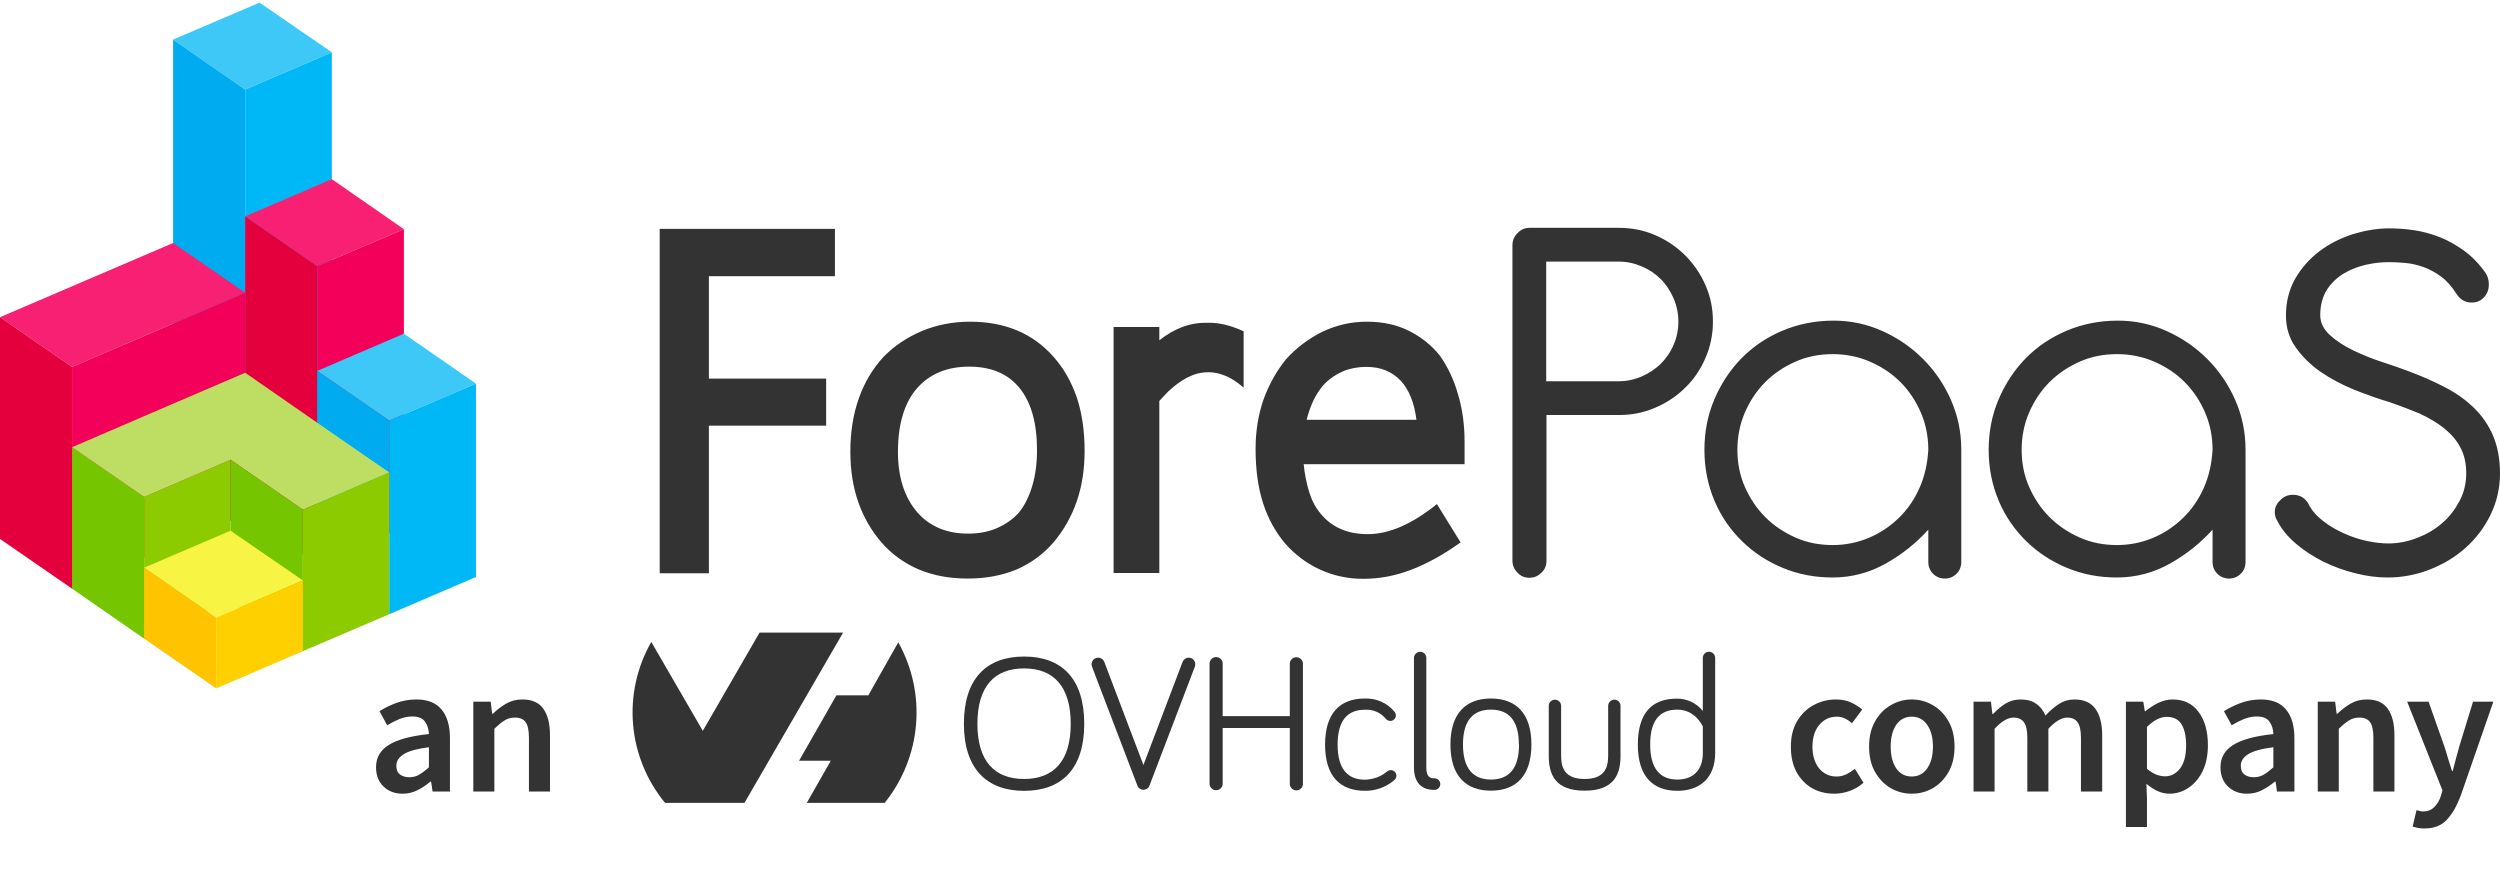 <svg width="660" height="231" viewBox="0 0 660 231" fill="none" xmlns="http://www.w3.org/2000/svg">
<path fill-rule="evenodd" clip-rule="evenodd" d="M87.607 13.818L64.723 23.646L45.699 10.448L68.513 0.691L87.607 13.818Z" fill="#3DC8F8"/>
<path fill-rule="evenodd" clip-rule="evenodd" d="M64.723 135.823L45.699 122.696V10.449L64.723 23.647V135.823Z" fill="#00ABF0"/>
<path fill-rule="evenodd" clip-rule="evenodd" d="M64.723 77.277L45.699 64.15L0 83.735L19.024 96.862L64.723 77.277Z" fill="#F72072"/>
<path fill-rule="evenodd" clip-rule="evenodd" d="M19.023 155.408L0 142.281V83.736L19.023 96.863V155.408Z" fill="#E4003D"/>
<path fill-rule="evenodd" clip-rule="evenodd" d="M64.723 135.822L87.607 125.994V13.818L64.723 23.646V135.822Z" fill="#00B8F5"/>
<path fill-rule="evenodd" clip-rule="evenodd" d="M106.631 60.5L83.747 70.257L64.723 57.13L87.608 47.303L106.631 60.5Z" fill="#F72072"/>
<path fill-rule="evenodd" clip-rule="evenodd" d="M83.746 148.95L64.723 135.823V57.131L83.746 70.258V148.95Z" fill="#E4003D"/>
<path fill-rule="evenodd" clip-rule="evenodd" d="M83.746 148.949L106.63 139.192V60.5L83.746 70.257V148.949Z" fill="#F2005A"/>
<path fill-rule="evenodd" clip-rule="evenodd" d="M19.023 96.862V155.407L64.722 135.822V77.277L19.023 96.862Z" fill="#F2005A"/>
<path fill-rule="evenodd" clip-rule="evenodd" d="M125.654 101.285L102.769 111.042L83.746 97.915L106.63 88.088L125.654 101.285Z" fill="#3DC8F8"/>
<path fill-rule="evenodd" clip-rule="evenodd" d="M102.769 162.147L83.746 148.95V97.916L102.769 111.043V162.147Z" fill="#00ABF0"/>
<path fill-rule="evenodd" clip-rule="evenodd" d="M102.77 162.146L125.655 152.318V101.285L102.77 111.042V162.146Z" fill="#00B8F5"/>
<path fill-rule="evenodd" clip-rule="evenodd" d="M38.047 168.604L19.023 155.407V118.062L38.047 131.19V168.604Z" fill="#75C500"/>
<path fill-rule="evenodd" clip-rule="evenodd" d="M38.047 168.604L60.861 158.776V121.361L38.047 131.189V168.604Z" fill="#8BCB00"/>
<path fill-rule="evenodd" clip-rule="evenodd" d="M83.746 111.603L64.723 98.406L41.838 108.233L19.023 118.061L38.047 131.188L60.861 121.36L79.955 134.558L102.769 124.73L83.746 111.603Z" fill="#BEDE63"/>
<path fill-rule="evenodd" clip-rule="evenodd" d="M79.955 171.903L60.861 158.776V121.361L79.955 134.558V171.903Z" fill="#75C500"/>
<path fill-rule="evenodd" clip-rule="evenodd" d="M79.955 171.903L102.769 162.146V124.73L79.955 134.558V171.903Z" fill="#8BCB00"/>
<path fill-rule="evenodd" clip-rule="evenodd" d="M79.957 153.232L57.072 163.06L38.049 149.862L60.863 140.105L79.957 153.232Z" fill="#F7F443"/>
<path fill-rule="evenodd" clip-rule="evenodd" d="M57.072 181.731L38.049 168.604V149.861L57.072 163.058V181.731Z" fill="#FFC300"/>
<path fill-rule="evenodd" clip-rule="evenodd" d="M57.07 181.732L79.955 171.904V153.232L57.07 163.059V181.732Z" fill="#FFD000"/>
<path fill-rule="evenodd" clip-rule="evenodd" d="M360.886 84.928C364.958 84.928 368.678 85.7 371.907 87.314C375.137 88.929 377.944 91.105 380.191 93.983C382.156 96.791 383.771 100.091 384.894 104.021C386.088 107.953 386.649 112.164 386.649 116.727V122.554H344.179V122.624C344.46 125.291 344.951 127.748 345.653 129.995C346.356 132.241 347.338 134.066 348.602 135.54C351.55 139.191 355.692 141.016 361.097 141.016C366.713 141.016 372.82 138.349 379.348 133.083L385.596 143.192C381.103 146.421 376.751 148.808 372.539 150.422C368.327 152.037 364.115 152.809 359.903 152.809C355.762 152.809 351.971 151.967 348.462 150.352C344.951 148.738 341.863 146.421 339.265 143.473C336.738 140.455 334.773 136.944 333.439 132.803C332.105 128.661 331.474 123.888 331.474 118.482C331.474 113.85 332.175 109.567 333.509 105.636C334.913 101.705 336.879 98.125 339.406 94.966C342.214 91.807 345.443 89.42 349.093 87.595C352.743 85.84 356.674 84.928 360.886 84.928ZM256.082 84.928C265.348 84.928 272.719 88.017 278.194 94.265C280.932 97.354 282.897 100.934 284.301 105.005C285.635 109.076 286.337 113.709 286.337 119.044C286.337 123.959 285.635 128.381 284.231 132.452C282.827 136.454 280.791 140.034 278.124 143.192C275.456 146.281 272.227 148.668 268.366 150.353C264.435 151.967 260.153 152.74 255.45 152.74C250.746 152.74 246.465 151.967 242.604 150.353C238.813 148.738 235.444 146.352 232.706 143.192C230.038 140.104 228.002 136.594 226.599 132.593C225.195 128.591 224.493 124.169 224.493 119.185C224.493 113.99 225.265 109.287 226.739 105.146C228.213 100.934 230.39 97.354 233.197 94.265C236.075 91.316 239.445 89.07 243.376 87.385C247.307 85.771 251.519 84.928 256.082 84.928ZM484.084 84.647C488.576 84.647 492.859 85.559 496.93 87.385C501.001 89.21 504.582 91.667 507.67 94.755C510.759 97.844 513.216 101.424 515.041 105.566C516.866 109.707 517.779 114.06 517.779 118.763V148.387C517.779 149.58 517.358 150.633 516.515 151.475C515.673 152.318 514.62 152.739 513.427 152.739C512.233 152.739 511.18 152.318 510.338 151.475C509.495 150.633 509.074 149.58 509.074 148.387V139.823C505.986 143.262 502.265 146.281 497.913 148.738C493.56 151.195 488.857 152.458 483.803 152.458C479.1 152.458 474.747 151.616 470.676 149.931C466.605 148.246 463.024 145.93 459.936 142.911C456.847 139.892 454.39 136.383 452.635 132.241C450.88 128.099 449.968 123.607 449.968 118.763C449.968 114.06 450.81 109.638 452.565 105.495C454.32 101.354 456.707 97.704 459.725 94.615C462.743 91.526 466.394 89.069 470.535 87.314C474.678 85.559 479.24 84.647 484.084 84.647ZM559.125 84.647C563.618 84.647 567.9 85.559 571.971 87.385C576.043 89.21 579.623 91.667 582.712 94.755C585.801 97.844 588.258 101.424 590.083 105.566C591.908 109.707 592.821 114.06 592.821 118.763V148.387C592.821 149.58 592.399 150.633 591.557 151.475C590.715 152.318 589.661 152.739 588.468 152.739C587.275 152.739 586.222 152.318 585.379 151.475C584.537 150.633 584.116 149.58 584.116 148.387V139.823C581.027 143.262 577.306 146.281 572.954 148.738C568.602 151.195 563.899 152.458 558.845 152.458C554.141 152.458 549.789 151.616 545.718 149.931C541.646 148.246 538.066 145.93 534.977 142.911C531.888 139.892 529.431 136.383 527.677 132.241C525.922 128.099 525.009 123.607 525.009 118.763C525.009 114.06 525.851 109.638 527.607 105.495C529.362 101.354 531.748 97.704 534.767 94.615C537.785 91.526 541.435 89.069 545.577 87.314C549.719 85.559 554.282 84.647 559.125 84.647ZM427.364 60.148C430.804 60.148 434.033 60.779 437.051 62.113C440.07 63.447 442.667 65.202 444.913 67.448C447.16 69.695 448.985 72.362 450.248 75.31C451.582 78.329 452.214 81.488 452.214 84.858C452.214 88.227 451.582 91.456 450.248 94.474C448.985 97.493 447.159 100.16 444.913 102.337C442.667 104.583 439.999 106.338 437.051 107.601C434.033 108.935 430.804 109.567 427.364 109.567H408.27V148.035C408.27 149.299 407.849 150.352 406.936 151.195C406.094 152.037 405.041 152.528 403.778 152.528C402.514 152.528 401.461 152.107 400.618 151.195C399.776 150.352 399.285 149.299 399.285 148.035V64.781C399.285 63.517 399.706 62.464 400.618 61.551C401.461 60.639 402.514 60.148 403.778 60.148H427.364ZM630.727 60.288C632.833 60.288 635.009 60.428 637.326 60.779C639.572 61.13 641.818 61.693 644.065 62.605C646.311 63.447 648.417 64.71 650.523 66.186C652.629 67.73 654.524 69.695 656.209 72.082C656.77 72.924 657.051 73.978 657.051 75.1C657.051 76.434 656.63 77.558 655.788 78.469C654.945 79.382 653.893 79.874 652.559 79.874C650.804 79.874 649.47 79.102 648.487 77.558C647.294 75.662 645.96 74.118 644.415 72.995C642.872 71.871 641.327 71.028 639.712 70.468C638.098 69.906 636.554 69.555 634.939 69.415C633.324 69.273 631.92 69.204 630.657 69.204C628.762 69.204 626.726 69.415 624.55 69.906C622.444 70.397 620.478 71.169 618.723 72.222C616.968 73.275 615.494 74.68 614.301 76.504C613.178 78.26 612.546 80.505 612.546 83.243C612.546 85.138 613.388 86.894 615.073 88.439C616.758 89.981 618.793 91.316 621.25 92.51C623.637 93.632 626.164 94.686 628.762 95.528C631.359 96.371 633.605 97.142 635.43 97.844C639.081 99.178 642.45 100.653 645.398 102.197C648.417 103.741 650.944 105.566 653.12 107.672C655.296 109.778 656.981 112.235 658.174 115.044C659.368 117.851 659.999 121.15 659.999 125.011C659.999 128.872 659.157 132.452 657.542 135.822C655.928 139.191 653.682 142.14 650.944 144.597C648.206 147.053 645.047 148.949 641.467 150.353C637.887 151.757 634.166 152.459 630.306 152.459C627.638 152.459 624.76 152.108 621.812 151.336C618.864 150.634 616.056 149.581 613.458 148.317C610.79 146.983 608.404 145.439 606.228 143.614C604.052 141.789 602.367 139.753 601.244 137.577C600.752 136.805 600.542 136.032 600.542 135.26C600.542 134.067 600.963 133.014 601.946 132.102C602.858 131.119 603.981 130.627 605.315 130.627C607.141 130.627 608.474 131.399 609.387 132.944C610.229 134.699 611.563 136.173 613.248 137.506C614.933 138.84 616.758 139.893 618.793 140.806C620.829 141.718 622.865 142.42 624.971 142.842C627.007 143.263 628.902 143.473 630.517 143.473C633.114 143.473 635.641 142.982 638.168 141.999C640.695 141.017 642.871 139.753 644.767 138.068C646.662 136.454 648.136 134.488 649.33 132.242C650.523 129.996 651.084 127.539 651.084 124.941C651.084 122.344 650.593 120.098 649.54 118.132C648.558 116.237 647.083 114.552 645.258 113.078C643.433 111.604 641.257 110.34 638.729 109.147C636.273 108.164 633.605 107.111 630.727 106.128C627.849 105.286 624.76 104.163 621.531 102.899C618.302 101.566 615.354 100.021 612.686 98.195C610.019 96.371 607.843 94.194 606.088 91.737C604.333 89.281 603.491 86.472 603.491 83.314C603.491 79.663 604.333 76.364 605.947 73.555C607.562 70.749 609.738 68.291 612.335 66.326C614.933 64.359 617.881 62.886 621.11 61.834C624.339 60.85 627.568 60.288 630.727 60.288ZM220.421 60.429V72.924H187.147V99.95H218.105V112.376H187.147V151.335H174.16V60.429H220.421ZM319.119 85.209C320.453 85.209 321.857 85.349 323.331 85.7C324.805 86.051 326.49 86.613 328.315 87.455V102.337C326.7 100.933 325.156 99.88 323.612 99.248C322.067 98.617 320.593 98.266 319.119 98.266C317.715 98.266 316.311 98.476 315.047 98.967C313.784 99.459 312.591 100.091 311.467 100.863C310.344 101.635 309.361 102.478 308.449 103.32C307.537 104.233 306.764 105.075 306.062 105.847V151.265H293.988V86.332H306.062V89.842C308.098 88.227 310.204 87.034 312.31 86.262C314.416 85.489 316.732 85.139 319.119 85.209ZM483.803 93.492C480.363 93.492 477.064 94.123 474.046 95.457C471.027 96.791 468.36 98.546 466.043 100.863C463.726 103.179 461.971 105.846 460.637 108.935C459.304 112.024 458.672 115.324 458.672 118.763C458.672 122.203 459.304 125.502 460.637 128.52C461.971 131.539 463.726 134.206 466.043 136.523C468.36 138.84 471.027 140.595 474.046 141.929C477.064 143.262 480.363 143.894 483.803 143.894C487.173 143.894 490.331 143.262 493.35 141.998C496.368 140.735 498.966 138.98 501.282 136.734C503.599 134.487 505.424 131.82 506.758 128.802C508.092 125.783 508.864 122.413 509.074 118.763C509.074 115.324 508.443 112.024 507.109 108.935C505.775 105.846 504.02 103.179 501.703 100.863C499.387 98.546 496.72 96.791 493.631 95.457C490.542 94.124 487.243 93.492 483.803 93.492ZM558.845 93.492C555.405 93.492 552.106 94.123 549.087 95.457C546.069 96.791 543.401 98.546 541.084 100.863C538.768 103.179 537.013 105.846 535.679 108.935C534.345 112.024 533.714 115.324 533.714 118.763C533.714 122.203 534.345 125.502 535.679 128.52C537.013 131.539 538.768 134.206 541.084 136.523C543.401 138.84 546.069 140.595 549.087 141.929C552.106 143.262 555.405 143.894 558.845 143.894C562.214 143.894 565.373 143.262 568.391 141.998C571.41 140.735 574.007 138.98 576.324 136.734C578.64 134.487 580.466 131.82 581.799 128.802C583.133 125.783 583.905 122.413 584.116 118.763C584.116 115.324 583.484 112.024 582.15 108.935C580.816 105.846 579.061 103.179 576.745 100.863C574.428 98.546 571.761 96.791 568.672 95.457C565.583 94.124 562.284 93.492 558.845 93.492ZM255.871 96.792C250.045 96.792 245.482 98.687 242.112 102.478C238.743 106.339 237.058 111.955 237.058 119.325C237.058 125.924 238.743 131.259 242.112 135.19C245.412 138.981 249.904 140.876 255.59 140.876C258.469 140.876 260.996 140.385 263.242 139.402C265.488 138.419 267.384 137.085 268.928 135.4C270.473 133.505 271.666 131.119 272.508 128.311C273.35 125.503 273.771 122.344 273.771 118.834C273.771 111.674 272.227 106.198 269.139 102.408C266.12 98.687 261.698 96.792 255.871 96.792ZM360.746 96.861C358.57 96.861 356.534 97.212 354.639 97.985C352.814 98.757 351.129 99.88 349.725 101.284C348.672 102.407 347.759 103.741 346.917 105.355C346.145 106.97 345.443 108.795 344.951 110.831H373.943C373.381 106.338 371.978 102.828 369.731 100.441C367.415 98.055 364.466 96.861 360.746 96.861ZM427.294 69.063H408.2V100.652H427.294C429.4 100.652 431.435 100.231 433.401 99.388C435.296 98.546 437.051 97.423 438.455 96.019C439.929 94.545 441.053 92.93 441.825 91.035C442.667 89.139 443.088 87.104 443.088 84.858C443.088 82.752 442.667 80.716 441.825 78.75C440.982 76.855 439.859 75.1 438.455 73.696C436.981 72.222 435.296 71.099 433.401 70.326C431.435 69.484 429.47 69.063 427.294 69.063Z" fill="#333333"/>
<path d="M106.276 209.539C104.214 209.539 102.523 208.895 101.203 207.606C99.915 206.318 99.271 204.643 99.271 202.582C99.271 200.038 100.382 198.073 102.604 196.688C104.826 195.271 108.369 194.305 113.232 193.79C113.2 192.534 112.862 191.455 112.218 190.553C111.606 189.619 110.495 189.152 108.884 189.152C107.725 189.152 106.581 189.377 105.454 189.828C104.359 190.279 103.28 190.827 102.217 191.471L100.188 187.751C101.509 186.914 102.99 186.189 104.633 185.577C106.308 184.965 108.079 184.659 109.947 184.659C112.91 184.659 115.116 185.545 116.566 187.316C118.047 189.055 118.788 191.583 118.788 194.901V208.959H114.198L113.812 206.35H113.619C112.556 207.252 111.412 208.009 110.189 208.621C108.997 209.233 107.693 209.539 106.276 209.539ZM108.063 205.191C109.029 205.191 109.899 204.965 110.672 204.514C111.477 204.031 112.33 203.387 113.232 202.582V197.268C110.011 197.687 107.773 198.315 106.517 199.152C105.261 199.957 104.633 200.956 104.633 202.147C104.633 203.21 104.955 203.983 105.599 204.466C106.243 204.949 107.065 205.191 108.063 205.191ZM124.953 208.959V185.239H129.543L129.929 188.427H130.123C131.185 187.397 132.345 186.511 133.601 185.77C134.857 185.029 136.29 184.659 137.9 184.659C140.445 184.659 142.297 185.48 143.456 187.123C144.616 188.765 145.195 191.084 145.195 194.08V208.959H139.64V194.804C139.64 192.84 139.35 191.455 138.77 190.649C138.19 189.844 137.24 189.442 135.92 189.442C134.889 189.442 133.971 189.699 133.166 190.215C132.393 190.698 131.507 191.422 130.509 192.389V208.959H124.953Z" fill="#333333"/>
<g clip-path="url(#clip0_1738_9477)">
<path fill-rule="evenodd" clip-rule="evenodd" d="M237.141 169.563C240.84 176.187 242.473 183.754 241.835 191.303C241.196 198.851 238.314 206.041 233.554 211.958H212.994L219.323 200.838H210.951L220.819 183.562H229.239L237.141 169.582V169.563ZM196.538 211.958H175.574C170.726 206.067 167.784 198.856 167.135 191.272C166.487 183.689 168.161 176.088 171.94 169.468L185.538 192.938L200.527 167H222.584L196.547 211.939L196.538 211.958Z" fill="#333333"/>
<path d="M254.469 191.088C254.469 179.091 260.482 173.326 270.359 173.326C280.237 173.326 286.24 179.091 286.24 191.088C286.24 203.086 280.189 208.784 270.359 208.784C260.53 208.784 254.469 202.971 254.469 191.088ZM258.036 191.088C258.036 200.951 262.563 205.649 270.359 205.649C278.156 205.649 282.673 200.951 282.673 191.088C282.673 181.226 278.146 176.461 270.359 176.461C262.572 176.461 258.036 181.169 258.036 191.088Z" fill="#333333"/>
<path d="M312.2 174.748C312.327 174.42 312.55 174.138 312.841 173.938C313.132 173.739 313.477 173.633 313.831 173.633C314.059 173.632 314.284 173.675 314.495 173.762C314.706 173.848 314.897 173.975 315.058 174.136C315.218 174.296 315.345 174.487 315.431 174.697C315.517 174.907 315.559 175.131 315.557 175.358C315.548 175.615 315.497 175.87 315.403 176.11L303.493 207.318C303.382 207.66 303.166 207.959 302.873 208.171C302.581 208.382 302.229 208.497 301.867 208.497C301.506 208.497 301.153 208.382 300.861 208.171C300.569 207.959 300.352 207.66 300.242 207.318L288.331 176.11C288.238 175.87 288.186 175.615 288.178 175.358C288.175 175.131 288.218 174.907 288.304 174.697C288.39 174.487 288.516 174.296 288.677 174.136C288.838 173.975 289.029 173.848 289.24 173.762C289.45 173.675 289.676 173.632 289.904 173.633C290.257 173.633 290.602 173.739 290.894 173.938C291.185 174.138 291.408 174.42 291.534 174.748L301.863 201.963L312.2 174.748Z" fill="#333333"/>
<path d="M322.787 192.196V206.766C322.805 207.002 322.773 207.24 322.694 207.464C322.615 207.688 322.491 207.893 322.328 208.067C322.166 208.241 321.969 208.38 321.75 208.475C321.531 208.57 321.295 208.619 321.056 208.619C320.817 208.619 320.581 208.57 320.362 208.475C320.143 208.38 319.946 208.241 319.784 208.067C319.621 207.893 319.497 207.688 319.418 207.464C319.339 207.24 319.307 207.002 319.325 206.766V175.32C319.307 175.083 319.339 174.845 319.418 174.621C319.497 174.397 319.621 174.192 319.784 174.018C319.946 173.844 320.143 173.705 320.362 173.611C320.581 173.516 320.817 173.467 321.056 173.467C321.295 173.467 321.531 173.516 321.75 173.611C321.969 173.705 322.166 173.844 322.328 174.018C322.491 174.192 322.615 174.397 322.694 174.621C322.773 174.845 322.805 175.083 322.787 175.32V189.061H340.509V175.358C340.491 175.121 340.523 174.883 340.602 174.659C340.681 174.436 340.805 174.23 340.968 174.056C341.13 173.882 341.327 173.744 341.546 173.649C341.765 173.554 342.001 173.505 342.24 173.505C342.479 173.505 342.715 173.554 342.934 173.649C343.153 173.744 343.35 173.882 343.512 174.056C343.675 174.23 343.799 174.436 343.878 174.659C343.957 174.883 343.989 175.121 343.971 175.358V206.804C343.989 207.041 343.957 207.278 343.878 207.502C343.799 207.726 343.675 207.932 343.512 208.105C343.35 208.279 343.153 208.418 342.934 208.513C342.715 208.608 342.479 208.657 342.24 208.657C342.001 208.657 341.765 208.608 341.546 208.513C341.327 208.418 341.13 208.279 340.968 208.105C340.805 207.932 340.681 207.726 340.602 207.502C340.523 207.278 340.491 207.041 340.509 206.804V192.196H322.787Z" fill="#333333"/>
<path d="M360.313 184.411C361.801 184.348 363.285 184.63 364.645 185.235C366.005 185.84 367.204 186.753 368.148 187.899C368.375 188.165 368.5 188.503 368.502 188.852C368.506 189.045 368.471 189.238 368.398 189.418C368.325 189.598 368.216 189.761 368.079 189.898C367.941 190.035 367.776 190.143 367.595 190.215C367.414 190.288 367.221 190.323 367.026 190.319C366.788 190.321 366.554 190.266 366.343 190.16C366.131 190.054 365.947 189.9 365.808 189.709C365.145 188.913 364.301 188.286 363.345 187.88C362.389 187.474 361.349 187.3 360.313 187.375C355.623 187.375 353.13 190.357 353.13 196.58C353.13 202.802 355.623 205.833 360.313 205.833C362.473 205.812 364.559 205.044 366.21 203.66C366.478 203.434 366.818 203.309 367.169 203.307C367.561 203.307 367.937 203.462 368.214 203.737C368.491 204.012 368.646 204.386 368.646 204.775C368.644 205.022 368.583 205.265 368.468 205.483C368.353 205.702 368.187 205.89 367.985 206.033C365.846 207.839 363.119 208.811 360.313 208.768C353.744 208.768 349.821 204.87 349.821 196.58C349.821 188.289 353.744 184.411 360.313 184.411Z" fill="#333333"/>
<path d="M376.548 173.681V202.621C376.548 204.641 377.209 205.479 378.581 205.479C378.792 205.463 379.004 205.49 379.204 205.559C379.404 205.627 379.588 205.737 379.743 205.879C379.899 206.022 380.023 206.195 380.108 206.388C380.192 206.581 380.236 206.789 380.236 206.999C380.236 207.21 380.192 207.418 380.108 207.61C380.023 207.803 379.899 207.976 379.743 208.119C379.588 208.262 379.404 208.371 379.204 208.44C379.004 208.509 378.792 208.536 378.581 208.519C375.176 208.519 373.287 206.489 373.287 202.602V173.681C373.299 173.256 373.475 172.852 373.779 172.552C374.082 172.252 374.49 172.08 374.917 172.07C375.348 172.07 375.761 172.24 376.067 172.541C376.372 172.843 376.545 173.253 376.548 173.681V173.681Z" fill="#333333"/>
<path d="M404.292 196.548C404.292 204.839 400.216 208.736 393.599 208.736C386.982 208.736 382.916 204.839 382.916 196.548C382.916 188.258 387.04 184.408 393.599 184.408C400.159 184.408 404.292 188.248 404.292 196.548ZM400.983 196.548C400.983 190.173 398.289 187.343 393.599 187.343C388.91 187.343 386.225 190.202 386.225 196.548C386.225 202.895 388.919 205.801 393.599 205.801C398.279 205.801 401.022 203.019 401.022 196.548H400.983Z" fill="#333333"/>
<path d="M412.136 186.335V199.533C412.136 202.82 413.2 205.651 418.34 205.651C423.481 205.651 424.555 202.792 424.555 199.533V186.335C424.557 186.119 424.603 185.906 424.688 185.707C424.774 185.509 424.899 185.329 425.055 185.178C425.211 185.028 425.395 184.909 425.597 184.83C425.799 184.75 426.016 184.711 426.233 184.715C426.444 184.718 426.653 184.762 426.847 184.844C427.041 184.927 427.216 185.047 427.363 185.198C427.51 185.349 427.626 185.527 427.704 185.722C427.781 185.917 427.819 186.125 427.815 186.335V199.533C427.815 204.297 426.233 208.738 418.34 208.738C410.448 208.738 408.875 204.336 408.875 199.533V186.335C408.871 186.121 408.911 185.909 408.991 185.711C409.072 185.512 409.192 185.332 409.344 185.181C409.496 185.03 409.678 184.911 409.877 184.831C410.077 184.75 410.29 184.711 410.506 184.715C410.937 184.718 411.35 184.889 411.656 185.192C411.961 185.496 412.133 185.906 412.136 186.335V186.335Z" fill="#333333"/>
<path d="M449.545 187.696V173.679C449.545 173.249 449.717 172.837 450.022 172.533C450.328 172.229 450.743 172.059 451.175 172.059C451.608 172.059 452.022 172.229 452.328 172.533C452.634 172.837 452.806 173.249 452.806 173.679V198.807C452.806 205.477 448.634 208.774 442.832 208.774C436.263 208.774 432.389 204.877 432.389 196.587C432.389 188.296 436.062 184.446 442.621 184.446C443.949 184.422 445.265 184.703 446.466 185.266C447.666 185.83 448.72 186.661 449.545 187.696V187.696ZM449.545 191.793C449.545 191.793 447.627 187.343 442.832 187.343C438.037 187.343 435.649 190.326 435.649 196.548C435.649 202.771 438.143 205.801 442.832 205.801C446.745 205.801 449.545 203.581 449.545 198.769V191.793Z" fill="#333333"/>
</g>
<path d="M484.236 209.539C482.079 209.539 480.13 209.056 478.391 208.089C476.684 207.091 475.315 205.674 474.285 203.838C473.286 201.97 472.787 199.732 472.787 197.124C472.787 194.483 473.335 192.244 474.43 190.409C475.525 188.541 476.974 187.124 478.777 186.158C480.613 185.159 482.578 184.66 484.671 184.66C486.185 184.66 487.505 184.918 488.632 185.433C489.759 185.948 490.758 186.576 491.627 187.317L488.922 190.94C488.31 190.393 487.682 189.974 487.038 189.684C486.394 189.362 485.702 189.201 484.961 189.201C483.061 189.201 481.499 189.926 480.275 191.375C479.083 192.824 478.488 194.74 478.488 197.124C478.488 199.475 479.067 201.375 480.227 202.824C481.418 204.273 482.948 204.998 484.816 204.998C485.75 204.998 486.619 204.804 487.425 204.418C488.262 203.999 489.019 203.516 489.695 202.969L491.966 206.64C490.871 207.606 489.647 208.331 488.294 208.814C486.942 209.297 485.589 209.539 484.236 209.539ZM504.695 209.539C502.73 209.539 500.894 209.056 499.188 208.089C497.481 207.091 496.096 205.674 495.033 203.838C493.97 201.97 493.439 199.732 493.439 197.124C493.439 194.483 493.97 192.244 495.033 190.409C496.096 188.541 497.481 187.124 499.188 186.158C500.894 185.159 502.73 184.66 504.695 184.66C506.691 184.66 508.543 185.159 510.25 186.158C511.957 187.124 513.342 188.541 514.405 190.409C515.467 192.244 515.999 194.483 515.999 197.124C515.999 199.732 515.467 201.97 514.405 203.838C513.342 205.674 511.957 207.091 510.25 208.089C508.543 209.056 506.691 209.539 504.695 209.539ZM504.695 204.998C506.434 204.998 507.803 204.273 508.801 202.824C509.799 201.375 510.298 199.475 510.298 197.124C510.298 194.74 509.799 192.824 508.801 191.375C507.803 189.926 506.434 189.201 504.695 189.201C502.956 189.201 501.587 189.926 500.589 191.375C499.622 192.824 499.139 194.74 499.139 197.124C499.139 199.475 499.622 201.375 500.589 202.824C501.587 204.273 502.956 204.998 504.695 204.998ZM521.014 208.959V185.24H525.604L525.99 188.476H526.183C527.182 187.414 528.261 186.512 529.42 185.771C530.612 185.03 531.948 184.66 533.43 184.66C535.169 184.66 536.554 185.047 537.584 185.819C538.647 186.56 539.452 187.591 540 188.911C541.127 187.687 542.302 186.673 543.526 185.868C544.782 185.063 546.151 184.66 547.632 184.66C550.144 184.66 551.996 185.481 553.188 187.124C554.379 188.766 554.975 191.085 554.975 194.08V208.959H549.371V194.805C549.371 192.84 549.065 191.455 548.453 190.65C547.874 189.845 546.972 189.443 545.748 189.443C544.267 189.443 542.608 190.425 540.772 192.389V208.959H535.217V194.805C535.217 192.84 534.911 191.455 534.299 190.65C533.719 189.845 532.802 189.443 531.546 189.443C530.064 189.443 528.406 190.425 526.57 192.389V208.959H521.014ZM561.244 218.331V185.24H565.833L566.22 187.752H566.413C567.411 186.914 568.523 186.19 569.746 185.578C571.002 184.966 572.274 184.66 573.563 184.66C576.526 184.66 578.812 185.755 580.422 187.945C582.065 190.135 582.886 193.066 582.886 196.737C582.886 199.442 582.403 201.761 581.437 203.693C580.471 205.594 579.215 207.043 577.669 208.041C576.155 209.039 574.513 209.539 572.741 209.539C571.711 209.539 570.68 209.313 569.65 208.862C568.619 208.379 567.621 207.735 566.655 206.93L566.8 210.891V218.331H561.244ZM571.582 204.949C573.16 204.949 574.48 204.257 575.543 202.872C576.606 201.487 577.137 199.458 577.137 196.785C577.137 194.402 576.735 192.55 575.93 191.23C575.125 189.91 573.82 189.249 572.017 189.249C570.342 189.249 568.603 190.135 566.8 191.906V202.969C567.669 203.677 568.506 204.193 569.312 204.515C570.117 204.804 570.873 204.949 571.582 204.949ZM593.211 209.539C591.15 209.539 589.459 208.895 588.139 207.606C586.851 206.318 586.206 204.643 586.206 202.582C586.206 200.038 587.318 198.074 589.54 196.689C591.762 195.272 595.305 194.306 600.168 193.79C600.135 192.534 599.797 191.455 599.153 190.554C598.541 189.62 597.43 189.153 595.82 189.153C594.66 189.153 593.517 189.378 592.39 189.829C591.295 190.28 590.216 190.827 589.153 191.471L587.124 187.752C588.445 186.914 589.926 186.19 591.569 185.578C593.243 184.966 595.015 184.66 596.883 184.66C599.845 184.66 602.052 185.546 603.501 187.317C604.982 189.056 605.723 191.584 605.723 194.901V208.959H601.134L600.747 206.35H600.554C599.491 207.252 598.348 208.009 597.124 208.621C595.933 209.233 594.628 209.539 593.211 209.539ZM594.999 205.191C595.965 205.191 596.834 204.966 597.607 204.515C598.412 204.032 599.266 203.387 600.168 202.582V197.268C596.947 197.687 594.709 198.315 593.453 199.152C592.197 199.958 591.569 200.956 591.569 202.148C591.569 203.21 591.891 203.983 592.535 204.466C593.179 204.949 594 205.191 594.999 205.191ZM611.888 208.959V185.24H616.477L616.864 188.428H617.057C618.12 187.398 619.279 186.512 620.535 185.771C621.791 185.03 623.224 184.66 624.835 184.66C627.379 184.66 629.231 185.481 630.39 187.124C631.55 188.766 632.129 191.085 632.129 194.08V208.959H626.574V194.805C626.574 192.84 626.284 191.455 625.704 190.65C625.125 189.845 624.175 189.443 622.854 189.443C621.824 189.443 620.906 189.7 620.101 190.215C619.328 190.699 618.442 191.423 617.444 192.389V208.959H611.888ZM640.031 218.717C639.387 218.717 638.823 218.669 638.34 218.572C637.857 218.476 637.39 218.363 636.939 218.234L637.954 213.886C638.179 213.951 638.437 214.015 638.727 214.08C639.049 214.176 639.355 214.225 639.645 214.225C640.901 214.225 641.899 213.838 642.64 213.065C643.413 212.324 643.992 211.358 644.379 210.167L644.814 208.669L635.49 185.24H641.142L645.248 196.882C645.603 197.913 645.941 199.008 646.263 200.167C646.617 201.294 646.971 202.421 647.326 203.548H647.519C647.809 202.454 648.098 201.342 648.388 200.215C648.71 199.056 649.016 197.945 649.306 196.882L652.881 185.24H658.243L649.644 210.022C648.646 212.695 647.438 214.804 646.021 216.35C644.604 217.928 642.607 218.717 640.031 218.717Z" fill="#333333"/>
<defs>
<clipPath id="clip0_1738_9477">
<rect width="285.807" height="44.958" fill="white" transform="translate(167 167)"/>
</clipPath>
</defs>
</svg>
